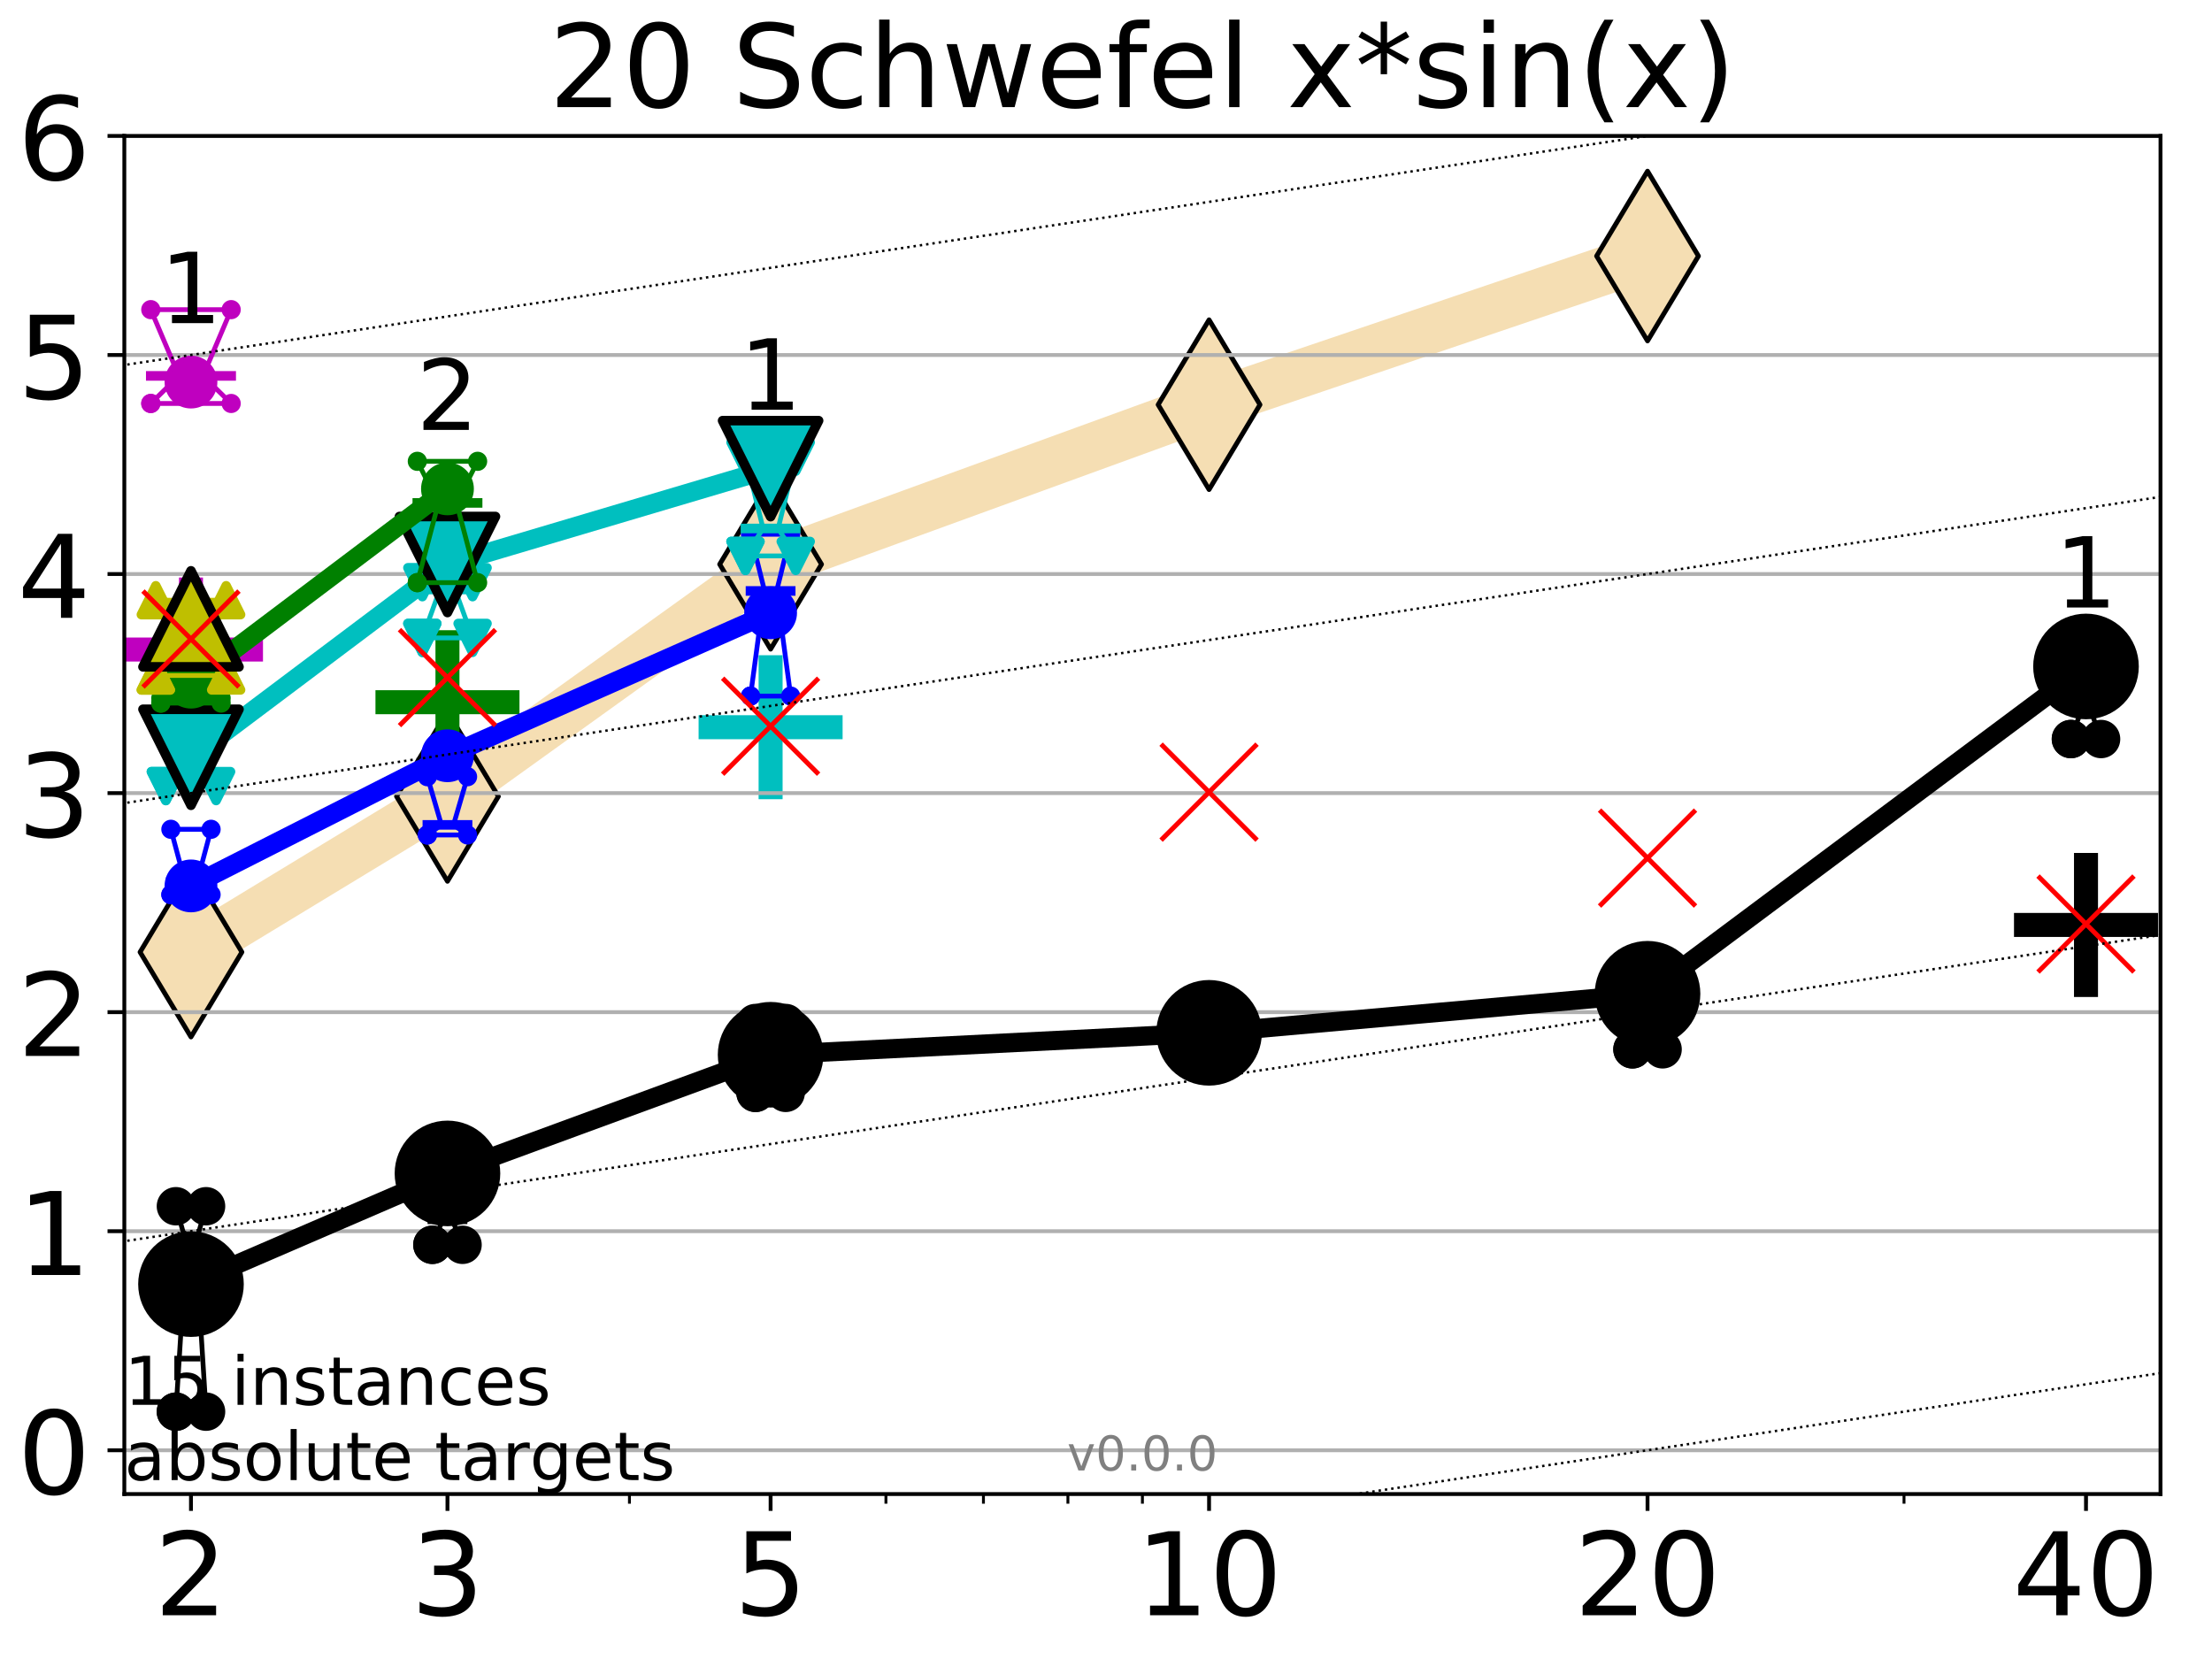 <?xml version="1.0" encoding="utf-8" standalone="no"?>
<!DOCTYPE svg PUBLIC "-//W3C//DTD SVG 1.1//EN"
  "http://www.w3.org/Graphics/SVG/1.1/DTD/svg11.dtd">
<!-- Created with matplotlib (http://matplotlib.org/) -->
<svg height="345.6pt" version="1.1" viewBox="0 0 460.8 345.6" width="460.8pt" xmlns="http://www.w3.org/2000/svg" xmlns:xlink="http://www.w3.org/1999/xlink">
 <defs>
  <style type="text/css">
*{stroke-linecap:butt;stroke-linejoin:round;}
  </style>
 </defs>
 <g id="figure_1">
  <g id="patch_1">
   <path d="M 0 345.6 
L 460.8 345.6 
L 460.8 0 
L 0 0 
z
" style="fill:#ffffff;"/>
  </g>
  <g id="axes_1">
   <g id="patch_2">
    <path d="M 25.9 311.24 
L 450.072 311.24 
L 450.072 28.32 
L 25.9 28.32 
z
" style="fill:#ffffff;"/>
   </g>
   <g id="line2d_1">
    <path clip-path="url(#p68b96a2021)" d="M 39.784 198.339 
L 93.215 165.909 
L 160.53 117.55 
L 251.87 84.305 
L 343.211 53.338 
" style="fill:none;stroke:#f5deb3;stroke-linecap:square;stroke-width:10;"/>
    <defs>
     <path d="M -0 17.678 
L 10.607 0 
L 0 -17.678 
L -10.607 -0 
z
" id="mab917ab720" style="stroke:#000000;stroke-linejoin:miter;"/>
    </defs>
    <g clip-path="url(#p68b96a2021)">
     <use style="fill:#f5deb3;stroke:#000000;stroke-linejoin:miter;" x="39.784" xlink:href="#mab917ab720" y="198.339"/>
     <use style="fill:#f5deb3;stroke:#000000;stroke-linejoin:miter;" x="93.215" xlink:href="#mab917ab720" y="165.909"/>
     <use style="fill:#f5deb3;stroke:#000000;stroke-linejoin:miter;" x="160.53" xlink:href="#mab917ab720" y="117.55"/>
     <use style="fill:#f5deb3;stroke:#000000;stroke-linejoin:miter;" x="251.87" xlink:href="#mab917ab720" y="84.305"/>
     <use style="fill:#f5deb3;stroke:#000000;stroke-linejoin:miter;" x="343.211" xlink:href="#mab917ab720" y="53.338"/>
    </g>
   </g>
   <g id="line2d_2">
    <defs>
     <path d="M -15 0 
L 15 0 
M 0 15 
L 0 -15 
" id="m418aee2f01" style="stroke:#000000;stroke-width:5;"/>
    </defs>
    <g clip-path="url(#p68b96a2021)">
     <use style="stroke:#000000;stroke-width:5;" x="434.551" xlink:href="#m418aee2f01" y="192.686"/>
    </g>
   </g>
   <g id="line2d_3">
    <defs>
     <path d="M -15 0 
L 15 0 
M 0 15 
L 0 -15 
" id="m1f772f2d58" style="stroke:#bf00bf;stroke-width:5;"/>
    </defs>
    <g clip-path="url(#p68b96a2021)">
     <use style="fill:#bf00bf;stroke:#bf00bf;stroke-width:5;" x="39.784" xlink:href="#m1f772f2d58" y="135.308"/>
    </g>
   </g>
   <g id="line2d_4">
    <defs>
     <path d="M -15 0 
L 15 0 
M 0 15 
L 0 -15 
" id="mf3dc9ae9d8" style="stroke:#008000;stroke-width:5;"/>
    </defs>
    <g clip-path="url(#p68b96a2021)">
     <use style="fill:#008000;stroke:#008000;stroke-width:5;" x="93.215" xlink:href="#mf3dc9ae9d8" y="146.281"/>
    </g>
   </g>
   <g id="line2d_5">
    <defs>
     <path d="M -15 0 
L 15 0 
M 0 15 
L 0 -15 
" id="m0d9442dead" style="stroke:#00bfbf;stroke-width:5;"/>
    </defs>
    <g clip-path="url(#p68b96a2021)">
     <use style="fill:#00bfbf;stroke:#00bfbf;stroke-width:5;" x="160.53" xlink:href="#m0d9442dead" y="151.492"/>
    </g>
   </g>
   <g id="matplotlib.axis_1">
    <g id="xtick_1">
     <g id="line2d_6">
      <defs>
       <path d="M 0 0 
L 0 3.5 
" id="m246b5eadb9" style="stroke:#000000;stroke-width:0.8;"/>
      </defs>
      <g>
       <use style="stroke:#000000;stroke-width:0.8;" x="39.784" xlink:href="#m246b5eadb9" y="311.24"/>
      </g>
     </g>
     <g id="text_1">
      <!-- 2 -->
      <defs>
       <path d="M 19.188 8.297 
L 53.609 8.297 
L 53.609 0 
L 7.328 0 
L 7.328 8.297 
Q 12.938 14.109 22.625 23.891 
Q 32.328 33.688 34.812 36.531 
Q 39.547 41.844 41.422 45.531 
Q 43.312 49.219 43.312 52.781 
Q 43.312 58.594 39.234 62.25 
Q 35.156 65.922 28.609 65.922 
Q 23.969 65.922 18.812 64.312 
Q 13.672 62.703 7.812 59.422 
L 7.812 69.391 
Q 13.766 71.781 18.938 73 
Q 24.125 74.219 28.422 74.219 
Q 39.75 74.219 46.484 68.547 
Q 53.219 62.891 53.219 53.422 
Q 53.219 48.922 51.531 44.891 
Q 49.859 40.875 45.406 35.406 
Q 44.188 33.984 37.641 27.219 
Q 31.109 20.453 19.188 8.297 
z
" id="DejaVuSans-32"/>
      </defs>
      <g transform="translate(32.149 336.476)scale(0.24 -0.24)">
       <use xlink:href="#DejaVuSans-32"/>
      </g>
     </g>
    </g>
    <g id="xtick_2">
     <g id="line2d_7">
      <g>
       <use style="stroke:#000000;stroke-width:0.8;" x="93.215" xlink:href="#m246b5eadb9" y="311.24"/>
      </g>
     </g>
     <g id="text_2">
      <!-- 3 -->
      <defs>
       <path d="M 40.578 39.312 
Q 47.656 37.797 51.625 33 
Q 55.609 28.219 55.609 21.188 
Q 55.609 10.406 48.188 4.484 
Q 40.766 -1.422 27.094 -1.422 
Q 22.516 -1.422 17.656 -0.516 
Q 12.797 0.391 7.625 2.203 
L 7.625 11.719 
Q 11.719 9.328 16.594 8.109 
Q 21.484 6.891 26.812 6.891 
Q 36.078 6.891 40.938 10.547 
Q 45.797 14.203 45.797 21.188 
Q 45.797 27.641 41.281 31.266 
Q 36.766 34.906 28.719 34.906 
L 20.219 34.906 
L 20.219 43.016 
L 29.109 43.016 
Q 36.375 43.016 40.234 45.922 
Q 44.094 48.828 44.094 54.297 
Q 44.094 59.906 40.109 62.906 
Q 36.141 65.922 28.719 65.922 
Q 24.656 65.922 20.016 65.031 
Q 15.375 64.156 9.812 62.312 
L 9.812 71.094 
Q 15.438 72.656 20.344 73.438 
Q 25.25 74.219 29.594 74.219 
Q 40.828 74.219 47.359 69.109 
Q 53.906 64.016 53.906 55.328 
Q 53.906 49.266 50.438 45.094 
Q 46.969 40.922 40.578 39.312 
z
" id="DejaVuSans-33"/>
      </defs>
      <g transform="translate(85.58 336.476)scale(0.24 -0.24)">
       <use xlink:href="#DejaVuSans-33"/>
      </g>
     </g>
    </g>
    <g id="xtick_3">
     <g id="line2d_8">
      <g>
       <use style="stroke:#000000;stroke-width:0.8;" x="160.53" xlink:href="#m246b5eadb9" y="311.24"/>
      </g>
     </g>
     <g id="text_3">
      <!-- 5 -->
      <defs>
       <path d="M 10.797 72.906 
L 49.516 72.906 
L 49.516 64.594 
L 19.828 64.594 
L 19.828 46.734 
Q 21.969 47.469 24.109 47.828 
Q 26.266 48.188 28.422 48.188 
Q 40.625 48.188 47.75 41.5 
Q 54.891 34.812 54.891 23.391 
Q 54.891 11.625 47.562 5.094 
Q 40.234 -1.422 26.906 -1.422 
Q 22.312 -1.422 17.547 -0.641 
Q 12.797 0.141 7.719 1.703 
L 7.719 11.625 
Q 12.109 9.234 16.797 8.062 
Q 21.484 6.891 26.703 6.891 
Q 35.156 6.891 40.078 11.328 
Q 45.016 15.766 45.016 23.391 
Q 45.016 31 40.078 35.438 
Q 35.156 39.891 26.703 39.891 
Q 22.75 39.891 18.812 39.016 
Q 14.891 38.141 10.797 36.281 
z
" id="DejaVuSans-35"/>
      </defs>
      <g transform="translate(152.895 336.476)scale(0.24 -0.24)">
       <use xlink:href="#DejaVuSans-35"/>
      </g>
     </g>
    </g>
    <g id="xtick_4">
     <g id="line2d_9">
      <g>
       <use style="stroke:#000000;stroke-width:0.8;" x="251.87" xlink:href="#m246b5eadb9" y="311.24"/>
      </g>
     </g>
     <g id="text_4">
      <!-- 10 -->
      <defs>
       <path d="M 12.406 8.297 
L 28.516 8.297 
L 28.516 63.922 
L 10.984 60.406 
L 10.984 69.391 
L 28.422 72.906 
L 38.281 72.906 
L 38.281 8.297 
L 54.391 8.297 
L 54.391 0 
L 12.406 0 
z
" id="DejaVuSans-31"/>
       <path d="M 31.781 66.406 
Q 24.172 66.406 20.328 58.906 
Q 16.5 51.422 16.5 36.375 
Q 16.5 21.391 20.328 13.891 
Q 24.172 6.391 31.781 6.391 
Q 39.453 6.391 43.281 13.891 
Q 47.125 21.391 47.125 36.375 
Q 47.125 51.422 43.281 58.906 
Q 39.453 66.406 31.781 66.406 
z
M 31.781 74.219 
Q 44.047 74.219 50.516 64.516 
Q 56.984 54.828 56.984 36.375 
Q 56.984 17.969 50.516 8.266 
Q 44.047 -1.422 31.781 -1.422 
Q 19.531 -1.422 13.062 8.266 
Q 6.594 17.969 6.594 36.375 
Q 6.594 54.828 13.062 64.516 
Q 19.531 74.219 31.781 74.219 
z
" id="DejaVuSans-30"/>
      </defs>
      <g transform="translate(236.6 336.476)scale(0.24 -0.24)">
       <use xlink:href="#DejaVuSans-31"/>
       <use x="63.623" xlink:href="#DejaVuSans-30"/>
      </g>
     </g>
    </g>
    <g id="xtick_5">
     <g id="line2d_10">
      <g>
       <use style="stroke:#000000;stroke-width:0.8;" x="343.211" xlink:href="#m246b5eadb9" y="311.24"/>
      </g>
     </g>
     <g id="text_5">
      <!-- 20 -->
      <g transform="translate(327.941 336.476)scale(0.24 -0.24)">
       <use xlink:href="#DejaVuSans-32"/>
       <use x="63.623" xlink:href="#DejaVuSans-30"/>
      </g>
     </g>
    </g>
    <g id="xtick_6">
     <g id="line2d_11">
      <g>
       <use style="stroke:#000000;stroke-width:0.8;" x="434.551" xlink:href="#m246b5eadb9" y="311.24"/>
      </g>
     </g>
     <g id="text_6">
      <!-- 40 -->
      <defs>
       <path d="M 37.797 64.312 
L 12.891 25.391 
L 37.797 25.391 
z
M 35.203 72.906 
L 47.609 72.906 
L 47.609 25.391 
L 58.016 25.391 
L 58.016 17.188 
L 47.609 17.188 
L 47.609 0 
L 37.797 0 
L 37.797 17.188 
L 4.891 17.188 
L 4.891 26.703 
z
" id="DejaVuSans-34"/>
      </defs>
      <g transform="translate(419.281 336.476)scale(0.24 -0.24)">
       <use xlink:href="#DejaVuSans-34"/>
       <use x="63.623" xlink:href="#DejaVuSans-30"/>
      </g>
     </g>
    </g>
    <g id="xtick_7">
     <g id="line2d_12">
      <defs>
       <path d="M 0 0 
L 0 2 
" id="mf07c0a3c3c" style="stroke:#000000;stroke-width:0.6;"/>
      </defs>
      <g>
       <use style="stroke:#000000;stroke-width:0.6;" x="39.784" xlink:href="#mf07c0a3c3c" y="311.24"/>
      </g>
     </g>
    </g>
    <g id="xtick_8">
     <g id="line2d_13">
      <g>
       <use style="stroke:#000000;stroke-width:0.6;" x="93.215" xlink:href="#mf07c0a3c3c" y="311.24"/>
      </g>
     </g>
    </g>
    <g id="xtick_9">
     <g id="line2d_14">
      <g>
       <use style="stroke:#000000;stroke-width:0.6;" x="131.125" xlink:href="#mf07c0a3c3c" y="311.24"/>
      </g>
     </g>
    </g>
    <g id="xtick_10">
     <g id="line2d_15">
      <g>
       <use style="stroke:#000000;stroke-width:0.6;" x="160.53" xlink:href="#mf07c0a3c3c" y="311.24"/>
      </g>
     </g>
    </g>
    <g id="xtick_11">
     <g id="line2d_16">
      <g>
       <use style="stroke:#000000;stroke-width:0.6;" x="184.555" xlink:href="#mf07c0a3c3c" y="311.24"/>
      </g>
     </g>
    </g>
    <g id="xtick_12">
     <g id="line2d_17">
      <g>
       <use style="stroke:#000000;stroke-width:0.6;" x="204.869" xlink:href="#mf07c0a3c3c" y="311.24"/>
      </g>
     </g>
    </g>
    <g id="xtick_13">
     <g id="line2d_18">
      <g>
       <use style="stroke:#000000;stroke-width:0.6;" x="222.465" xlink:href="#mf07c0a3c3c" y="311.24"/>
      </g>
     </g>
    </g>
    <g id="xtick_14">
     <g id="line2d_19">
      <g>
       <use style="stroke:#000000;stroke-width:0.6;" x="237.986" xlink:href="#mf07c0a3c3c" y="311.24"/>
      </g>
     </g>
    </g>
    <g id="xtick_15">
     <g id="line2d_20">
      <g>
       <use style="stroke:#000000;stroke-width:0.6;" x="343.211" xlink:href="#mf07c0a3c3c" y="311.24"/>
      </g>
     </g>
    </g>
    <g id="xtick_16">
     <g id="line2d_21">
      <g>
       <use style="stroke:#000000;stroke-width:0.6;" x="396.641" xlink:href="#mf07c0a3c3c" y="311.24"/>
      </g>
     </g>
    </g>
    <g id="xtick_17">
     <g id="line2d_22">
      <g>
       <use style="stroke:#000000;stroke-width:0.6;" x="434.551" xlink:href="#mf07c0a3c3c" y="311.24"/>
      </g>
     </g>
    </g>
   </g>
   <g id="matplotlib.axis_2">
    <g id="ytick_1">
     <g id="line2d_23">
      <path clip-path="url(#p68b96a2021)" d="M 25.9 302.114 
L 450.072 302.114 
" style="fill:none;stroke:#b0b0b0;stroke-linecap:square;stroke-width:0.8;"/>
     </g>
     <g id="line2d_24">
      <defs>
       <path d="M 0 0 
L -3.5 0 
" id="m03cf93cbcb" style="stroke:#000000;stroke-width:0.8;"/>
      </defs>
      <g>
       <use style="stroke:#000000;stroke-width:0.8;" x="25.9" xlink:href="#m03cf93cbcb" y="302.114"/>
      </g>
     </g>
     <g id="text_7">
      <!-- 0 -->
      <g transform="translate(3.63 311.232)scale(0.24 -0.24)">
       <use xlink:href="#DejaVuSans-30"/>
      </g>
     </g>
    </g>
    <g id="ytick_2">
     <g id="line2d_25">
      <path clip-path="url(#p68b96a2021)" d="M 25.9 256.481 
L 450.072 256.481 
" style="fill:none;stroke:#b0b0b0;stroke-linecap:square;stroke-width:0.8;"/>
     </g>
     <g id="line2d_26">
      <g>
       <use style="stroke:#000000;stroke-width:0.8;" x="25.9" xlink:href="#m03cf93cbcb" y="256.481"/>
      </g>
     </g>
     <g id="text_8">
      <!-- 1 -->
      <g transform="translate(3.63 265.599)scale(0.24 -0.24)">
       <use xlink:href="#DejaVuSans-31"/>
      </g>
     </g>
    </g>
    <g id="ytick_3">
     <g id="line2d_27">
      <path clip-path="url(#p68b96a2021)" d="M 25.9 210.849 
L 450.072 210.849 
" style="fill:none;stroke:#b0b0b0;stroke-linecap:square;stroke-width:0.8;"/>
     </g>
     <g id="line2d_28">
      <g>
       <use style="stroke:#000000;stroke-width:0.8;" x="25.9" xlink:href="#m03cf93cbcb" y="210.849"/>
      </g>
     </g>
     <g id="text_9">
      <!-- 2 -->
      <g transform="translate(3.63 219.967)scale(0.24 -0.24)">
       <use xlink:href="#DejaVuSans-32"/>
      </g>
     </g>
    </g>
    <g id="ytick_4">
     <g id="line2d_29">
      <path clip-path="url(#p68b96a2021)" d="M 25.9 165.217 
L 450.072 165.217 
" style="fill:none;stroke:#b0b0b0;stroke-linecap:square;stroke-width:0.8;"/>
     </g>
     <g id="line2d_30">
      <g>
       <use style="stroke:#000000;stroke-width:0.8;" x="25.9" xlink:href="#m03cf93cbcb" y="165.217"/>
      </g>
     </g>
     <g id="text_10">
      <!-- 3 -->
      <g transform="translate(3.63 174.335)scale(0.24 -0.24)">
       <use xlink:href="#DejaVuSans-33"/>
      </g>
     </g>
    </g>
    <g id="ytick_5">
     <g id="line2d_31">
      <path clip-path="url(#p68b96a2021)" d="M 25.9 119.585 
L 450.072 119.585 
" style="fill:none;stroke:#b0b0b0;stroke-linecap:square;stroke-width:0.8;"/>
     </g>
     <g id="line2d_32">
      <g>
       <use style="stroke:#000000;stroke-width:0.8;" x="25.9" xlink:href="#m03cf93cbcb" y="119.585"/>
      </g>
     </g>
     <g id="text_11">
      <!-- 4 -->
      <g transform="translate(3.63 128.703)scale(0.24 -0.24)">
       <use xlink:href="#DejaVuSans-34"/>
      </g>
     </g>
    </g>
    <g id="ytick_6">
     <g id="line2d_33">
      <path clip-path="url(#p68b96a2021)" d="M 25.9 73.952 
L 450.072 73.952 
" style="fill:none;stroke:#b0b0b0;stroke-linecap:square;stroke-width:0.8;"/>
     </g>
     <g id="line2d_34">
      <g>
       <use style="stroke:#000000;stroke-width:0.8;" x="25.9" xlink:href="#m03cf93cbcb" y="73.952"/>
      </g>
     </g>
     <g id="text_12">
      <!-- 5 -->
      <g transform="translate(3.63 83.07)scale(0.24 -0.24)">
       <use xlink:href="#DejaVuSans-35"/>
      </g>
     </g>
    </g>
    <g id="ytick_7">
     <g id="line2d_35">
      <path clip-path="url(#p68b96a2021)" d="M 25.9 28.32 
L 450.072 28.32 
" style="fill:none;stroke:#b0b0b0;stroke-linecap:square;stroke-width:0.8;"/>
     </g>
     <g id="line2d_36">
      <g>
       <use style="stroke:#000000;stroke-width:0.8;" x="25.9" xlink:href="#m03cf93cbcb" y="28.32"/>
      </g>
     </g>
     <g id="text_13">
      <!-- 6 -->
      <defs>
       <path d="M 33.016 40.375 
Q 26.375 40.375 22.484 35.828 
Q 18.609 31.297 18.609 23.391 
Q 18.609 15.531 22.484 10.953 
Q 26.375 6.391 33.016 6.391 
Q 39.656 6.391 43.531 10.953 
Q 47.406 15.531 47.406 23.391 
Q 47.406 31.297 43.531 35.828 
Q 39.656 40.375 33.016 40.375 
z
M 52.594 71.297 
L 52.594 62.312 
Q 48.875 64.062 45.094 64.984 
Q 41.312 65.922 37.594 65.922 
Q 27.828 65.922 22.672 59.328 
Q 17.531 52.734 16.797 39.406 
Q 19.672 43.656 24.016 45.922 
Q 28.375 48.188 33.594 48.188 
Q 44.578 48.188 50.953 41.516 
Q 57.328 34.859 57.328 23.391 
Q 57.328 12.156 50.688 5.359 
Q 44.047 -1.422 33.016 -1.422 
Q 20.359 -1.422 13.672 8.266 
Q 6.984 17.969 6.984 36.375 
Q 6.984 53.656 15.188 63.938 
Q 23.391 74.219 37.203 74.219 
Q 40.922 74.219 44.703 73.484 
Q 48.484 72.75 52.594 71.297 
z
" id="DejaVuSans-36"/>
      </defs>
      <g transform="translate(3.63 37.438)scale(0.24 -0.24)">
       <use xlink:href="#DejaVuSans-36"/>
      </g>
     </g>
    </g>
   </g>
   <g id="line2d_37">
    <path clip-path="url(#p68b96a2021)" d="M 36.644 294.078 
L 38.842 259.128 
L 36.644 251.282 
L 42.924 251.282 
L 40.726 259.128 
L 42.924 294.078 
L 36.644 294.078 
" style="fill:none;stroke:#000000;stroke-linecap:square;"/>
   </g>
   <g id="line2d_38">
    <path clip-path="url(#p68b96a2021)" d="M 36.644 294.078 
L 42.924 294.078 
L 42.924 251.282 
L 36.644 251.282 
L 36.644 294.078 
" style="fill:none;"/>
    <defs>
     <path d="M 0 3 
C 0.796 3 1.559 2.684 2.121 2.121 
C 2.684 1.559 3 0.796 3 0 
C 3 -0.796 2.684 -1.559 2.121 -2.121 
C 1.559 -2.684 0.796 -3 0 -3 
C -0.796 -3 -1.559 -2.684 -2.121 -2.121 
C -2.684 -1.559 -3 -0.796 -3 0 
C -3 0.796 -2.684 1.559 -2.121 2.121 
C -1.559 2.684 -0.796 3 0 3 
z
" id="m1efe13168b" style="stroke:#000000;stroke-width:2;"/>
    </defs>
    <g clip-path="url(#p68b96a2021)">
     <use style="stroke:#000000;stroke-width:2;" x="36.644" xlink:href="#m1efe13168b" y="294.078"/>
     <use style="stroke:#000000;stroke-width:2;" x="42.924" xlink:href="#m1efe13168b" y="294.078"/>
     <use style="stroke:#000000;stroke-width:2;" x="42.924" xlink:href="#m1efe13168b" y="251.282"/>
     <use style="stroke:#000000;stroke-width:2;" x="36.644" xlink:href="#m1efe13168b" y="251.282"/>
     <use style="stroke:#000000;stroke-width:2;" x="36.644" xlink:href="#m1efe13168b" y="294.078"/>
    </g>
   </g>
   <g id="line2d_39">
    <path clip-path="url(#p68b96a2021)" d="M 36.644 259.128 
L 42.924 259.128 
" style="fill:none;stroke:#000000;stroke-linecap:square;stroke-width:2;"/>
   </g>
   <g id="line2d_40">
    <path clip-path="url(#p68b96a2021)" d="M 90.075 259.317 
L 92.273 254.001 
L 90.075 244.469 
L 96.355 244.469 
L 94.157 254.001 
L 96.355 259.317 
L 90.075 259.317 
" style="fill:none;stroke:#000000;stroke-linecap:square;"/>
   </g>
   <g id="line2d_41">
    <path clip-path="url(#p68b96a2021)" d="M 90.075 259.317 
L 96.355 259.317 
L 96.355 244.469 
L 90.075 244.469 
L 90.075 259.317 
" style="fill:none;"/>
    <g clip-path="url(#p68b96a2021)">
     <use style="stroke:#000000;stroke-width:2;" x="90.075" xlink:href="#m1efe13168b" y="259.317"/>
     <use style="stroke:#000000;stroke-width:2;" x="96.355" xlink:href="#m1efe13168b" y="259.317"/>
     <use style="stroke:#000000;stroke-width:2;" x="96.355" xlink:href="#m1efe13168b" y="244.469"/>
     <use style="stroke:#000000;stroke-width:2;" x="90.075" xlink:href="#m1efe13168b" y="244.469"/>
     <use style="stroke:#000000;stroke-width:2;" x="90.075" xlink:href="#m1efe13168b" y="259.317"/>
    </g>
   </g>
   <g id="line2d_42">
    <path clip-path="url(#p68b96a2021)" d="M 90.075 254.001 
L 96.355 254.001 
" style="fill:none;stroke:#000000;stroke-linecap:square;stroke-width:2;"/>
   </g>
   <g id="line2d_43">
    <path clip-path="url(#p68b96a2021)" d="M 157.39 227.667 
L 159.588 221.508 
L 157.39 213.114 
L 163.669 213.114 
L 161.472 221.508 
L 163.669 227.667 
L 157.39 227.667 
" style="fill:none;stroke:#000000;stroke-linecap:square;"/>
   </g>
   <g id="line2d_44">
    <path clip-path="url(#p68b96a2021)" d="M 157.39 227.667 
L 163.669 227.667 
L 163.669 213.114 
L 157.39 213.114 
L 157.39 227.667 
" style="fill:none;"/>
    <g clip-path="url(#p68b96a2021)">
     <use style="stroke:#000000;stroke-width:2;" x="157.39" xlink:href="#m1efe13168b" y="227.667"/>
     <use style="stroke:#000000;stroke-width:2;" x="163.669" xlink:href="#m1efe13168b" y="227.667"/>
     <use style="stroke:#000000;stroke-width:2;" x="163.669" xlink:href="#m1efe13168b" y="213.114"/>
     <use style="stroke:#000000;stroke-width:2;" x="157.39" xlink:href="#m1efe13168b" y="213.114"/>
     <use style="stroke:#000000;stroke-width:2;" x="157.39" xlink:href="#m1efe13168b" y="227.667"/>
    </g>
   </g>
   <g id="line2d_45">
    <path clip-path="url(#p68b96a2021)" d="M 157.39 221.508 
L 163.669 221.508 
" style="fill:none;stroke:#000000;stroke-linecap:square;stroke-width:2;"/>
   </g>
   <g id="line2d_46">
    <path clip-path="url(#p68b96a2021)" d="M 248.73 216.763 
L 250.928 212.631 
L 248.73 210.515 
L 255.01 210.515 
L 252.812 212.631 
L 255.01 216.763 
L 248.73 216.763 
" style="fill:none;stroke:#000000;stroke-linecap:square;"/>
   </g>
   <g id="line2d_47">
    <path clip-path="url(#p68b96a2021)" d="M 248.73 216.763 
L 255.01 216.763 
L 255.01 210.515 
L 248.73 210.515 
L 248.73 216.763 
" style="fill:none;"/>
    <g clip-path="url(#p68b96a2021)">
     <use style="stroke:#000000;stroke-width:2;" x="248.73" xlink:href="#m1efe13168b" y="216.763"/>
     <use style="stroke:#000000;stroke-width:2;" x="255.01" xlink:href="#m1efe13168b" y="216.763"/>
     <use style="stroke:#000000;stroke-width:2;" x="255.01" xlink:href="#m1efe13168b" y="210.515"/>
     <use style="stroke:#000000;stroke-width:2;" x="248.73" xlink:href="#m1efe13168b" y="210.515"/>
     <use style="stroke:#000000;stroke-width:2;" x="248.73" xlink:href="#m1efe13168b" y="216.763"/>
    </g>
   </g>
   <g id="line2d_48">
    <path clip-path="url(#p68b96a2021)" d="M 248.73 212.631 
L 255.01 212.631 
" style="fill:none;stroke:#000000;stroke-linecap:square;stroke-width:2;"/>
   </g>
   <g id="line2d_49">
    <path clip-path="url(#p68b96a2021)" d="M 340.071 218.594 
L 342.269 215.327 
L 340.071 201.765 
L 346.35 201.765 
L 344.152 215.327 
L 346.35 218.594 
L 340.071 218.594 
" style="fill:none;stroke:#000000;stroke-linecap:square;"/>
   </g>
   <g id="line2d_50">
    <path clip-path="url(#p68b96a2021)" d="M 340.071 218.594 
L 346.35 218.594 
L 346.35 201.765 
L 340.071 201.765 
L 340.071 218.594 
" style="fill:none;"/>
    <g clip-path="url(#p68b96a2021)">
     <use style="stroke:#000000;stroke-width:2;" x="340.071" xlink:href="#m1efe13168b" y="218.594"/>
     <use style="stroke:#000000;stroke-width:2;" x="346.35" xlink:href="#m1efe13168b" y="218.594"/>
     <use style="stroke:#000000;stroke-width:2;" x="346.35" xlink:href="#m1efe13168b" y="201.765"/>
     <use style="stroke:#000000;stroke-width:2;" x="340.071" xlink:href="#m1efe13168b" y="201.765"/>
     <use style="stroke:#000000;stroke-width:2;" x="340.071" xlink:href="#m1efe13168b" y="218.594"/>
    </g>
   </g>
   <g id="line2d_51">
    <path clip-path="url(#p68b96a2021)" d="M 340.071 215.327 
L 346.35 215.327 
" style="fill:none;stroke:#000000;stroke-linecap:square;stroke-width:2;"/>
   </g>
   <g id="line2d_52">
    <path clip-path="url(#p68b96a2021)" d="M 431.411 153.955 
L 433.609 147.896 
L 431.411 136.354 
L 437.691 136.354 
L 435.493 147.896 
L 437.691 153.955 
L 431.411 153.955 
" style="fill:none;stroke:#000000;stroke-linecap:square;"/>
   </g>
   <g id="line2d_53">
    <path clip-path="url(#p68b96a2021)" d="M 431.411 153.955 
L 437.691 153.955 
L 437.691 136.354 
L 431.411 136.354 
L 431.411 153.955 
" style="fill:none;"/>
    <g clip-path="url(#p68b96a2021)">
     <use style="stroke:#000000;stroke-width:2;" x="431.411" xlink:href="#m1efe13168b" y="153.955"/>
     <use style="stroke:#000000;stroke-width:2;" x="437.691" xlink:href="#m1efe13168b" y="153.955"/>
     <use style="stroke:#000000;stroke-width:2;" x="437.691" xlink:href="#m1efe13168b" y="136.354"/>
     <use style="stroke:#000000;stroke-width:2;" x="431.411" xlink:href="#m1efe13168b" y="136.354"/>
     <use style="stroke:#000000;stroke-width:2;" x="431.411" xlink:href="#m1efe13168b" y="153.955"/>
    </g>
   </g>
   <g id="line2d_54">
    <path clip-path="url(#p68b96a2021)" d="M 431.411 147.896 
L 437.691 147.896 
" style="fill:none;stroke:#000000;stroke-linecap:square;stroke-width:2;"/>
   </g>
   <g id="line2d_55">
    <path clip-path="url(#p68b96a2021)" d="M 39.784 267.506 
L 93.215 244.445 
" style="fill:none;stroke:#000000;stroke-linecap:square;stroke-width:4;"/>
   </g>
   <g id="line2d_56">
    <path clip-path="url(#p68b96a2021)" d="M 93.215 244.445 
L 160.53 219.722 
" style="fill:none;stroke:#000000;stroke-linecap:square;stroke-width:4;"/>
   </g>
   <g id="line2d_57">
    <path clip-path="url(#p68b96a2021)" d="M 160.53 219.722 
L 251.87 215.154 
" style="fill:none;stroke:#000000;stroke-linecap:square;stroke-width:4;"/>
   </g>
   <g id="line2d_58">
    <path clip-path="url(#p68b96a2021)" d="M 251.87 215.154 
L 343.211 207.017 
" style="fill:none;stroke:#000000;stroke-linecap:square;stroke-width:4;"/>
   </g>
   <g id="line2d_59">
    <path clip-path="url(#p68b96a2021)" d="M 343.211 207.017 
L 434.551 138.836 
" style="fill:none;stroke:#000000;stroke-linecap:square;stroke-width:4;"/>
   </g>
   <g id="line2d_60">
    <path clip-path="url(#p68b96a2021)" d="M 39.784 267.506 
L 93.215 244.445 
L 160.53 219.722 
L 251.87 215.154 
L 343.211 207.017 
L 434.551 138.836 
" style="fill:none;"/>
    <defs>
     <path d="M 0 10 
C 2.652 10 5.196 8.946 7.071 7.071 
C 8.946 5.196 10 2.652 10 0 
C 10 -2.652 8.946 -5.196 7.071 -7.071 
C 5.196 -8.946 2.652 -10 0 -10 
C -2.652 -10 -5.196 -8.946 -7.071 -7.071 
C -8.946 -5.196 -10 -2.652 -10 0 
C -10 2.652 -8.946 5.196 -7.071 7.071 
C -5.196 8.946 -2.652 10 0 10 
z
" id="m5e2f37272e" style="stroke:#000000;stroke-width:2;"/>
    </defs>
    <g clip-path="url(#p68b96a2021)">
     <use style="stroke:#000000;stroke-width:2;" x="39.784" xlink:href="#m5e2f37272e" y="267.506"/>
     <use style="stroke:#000000;stroke-width:2;" x="93.215" xlink:href="#m5e2f37272e" y="244.445"/>
     <use style="stroke:#000000;stroke-width:2;" x="160.53" xlink:href="#m5e2f37272e" y="219.722"/>
     <use style="stroke:#000000;stroke-width:2;" x="251.87" xlink:href="#m5e2f37272e" y="215.154"/>
     <use style="stroke:#000000;stroke-width:2;" x="343.211" xlink:href="#m5e2f37272e" y="207.017"/>
     <use style="stroke:#000000;stroke-width:2;" x="434.551" xlink:href="#m5e2f37272e" y="138.836"/>
    </g>
   </g>
   <g id="line2d_61">
    <path clip-path="url(#p68b96a2021)" d="M 35.597 186.365 
L 38.528 183.713 
L 35.597 172.758 
L 43.971 172.758 
L 41.04 183.713 
L 43.971 186.365 
L 35.597 186.365 
" style="fill:none;stroke:#0000ff;stroke-linecap:square;"/>
   </g>
   <g id="line2d_62">
    <path clip-path="url(#p68b96a2021)" d="M 35.597 186.365 
L 43.971 186.365 
L 43.971 172.758 
L 35.597 172.758 
L 35.597 186.365 
" style="fill:none;"/>
    <defs>
     <path d="M 0 1.5 
C 0.398 1.5 0.779 1.342 1.061 1.061 
C 1.342 0.779 1.5 0.398 1.5 0 
C 1.5 -0.398 1.342 -0.779 1.061 -1.061 
C 0.779 -1.342 0.398 -1.5 0 -1.5 
C -0.398 -1.5 -0.779 -1.342 -1.061 -1.061 
C -1.342 -0.779 -1.5 -0.398 -1.5 0 
C -1.5 0.398 -1.342 0.779 -1.061 1.061 
C -0.779 1.342 -0.398 1.5 0 1.5 
z
" id="ma4ec208ea0" style="stroke:#0000ff;"/>
    </defs>
    <g clip-path="url(#p68b96a2021)">
     <use style="fill:#0000ff;stroke:#0000ff;" x="35.597" xlink:href="#ma4ec208ea0" y="186.365"/>
     <use style="fill:#0000ff;stroke:#0000ff;" x="43.971" xlink:href="#ma4ec208ea0" y="186.365"/>
     <use style="fill:#0000ff;stroke:#0000ff;" x="43.971" xlink:href="#ma4ec208ea0" y="172.758"/>
     <use style="fill:#0000ff;stroke:#0000ff;" x="35.597" xlink:href="#ma4ec208ea0" y="172.758"/>
     <use style="fill:#0000ff;stroke:#0000ff;" x="35.597" xlink:href="#ma4ec208ea0" y="186.365"/>
    </g>
   </g>
   <g id="line2d_63">
    <path clip-path="url(#p68b96a2021)" d="M 35.597 183.713 
L 43.971 183.713 
" style="fill:none;stroke:#0000ff;stroke-linecap:square;stroke-width:2;"/>
   </g>
   <g id="line2d_64">
    <path clip-path="url(#p68b96a2021)" d="M 89.028 173.938 
L 91.959 171.837 
L 89.028 161.803 
L 97.401 161.803 
L 94.471 171.837 
L 97.401 173.938 
L 89.028 173.938 
" style="fill:none;stroke:#0000ff;stroke-linecap:square;"/>
   </g>
   <g id="line2d_65">
    <path clip-path="url(#p68b96a2021)" d="M 89.028 173.938 
L 97.401 173.938 
L 97.401 161.803 
L 89.028 161.803 
L 89.028 173.938 
" style="fill:none;"/>
    <g clip-path="url(#p68b96a2021)">
     <use style="fill:#0000ff;stroke:#0000ff;" x="89.028" xlink:href="#ma4ec208ea0" y="173.938"/>
     <use style="fill:#0000ff;stroke:#0000ff;" x="97.401" xlink:href="#ma4ec208ea0" y="173.938"/>
     <use style="fill:#0000ff;stroke:#0000ff;" x="97.401" xlink:href="#ma4ec208ea0" y="161.803"/>
     <use style="fill:#0000ff;stroke:#0000ff;" x="89.028" xlink:href="#ma4ec208ea0" y="161.803"/>
     <use style="fill:#0000ff;stroke:#0000ff;" x="89.028" xlink:href="#ma4ec208ea0" y="173.938"/>
    </g>
   </g>
   <g id="line2d_66">
    <path clip-path="url(#p68b96a2021)" d="M 89.028 171.837 
L 97.401 171.837 
" style="fill:none;stroke:#0000ff;stroke-linecap:square;stroke-width:2;"/>
   </g>
   <g id="line2d_67">
    <path clip-path="url(#p68b96a2021)" d="M 156.343 145.003 
L 159.274 123.111 
L 156.343 111.299 
L 164.716 111.299 
L 161.786 123.111 
L 164.716 145.003 
L 156.343 145.003 
" style="fill:none;stroke:#0000ff;stroke-linecap:square;"/>
   </g>
   <g id="line2d_68">
    <path clip-path="url(#p68b96a2021)" d="M 156.343 145.003 
L 164.716 145.003 
L 164.716 111.299 
L 156.343 111.299 
L 156.343 145.003 
" style="fill:none;"/>
    <g clip-path="url(#p68b96a2021)">
     <use style="fill:#0000ff;stroke:#0000ff;" x="156.343" xlink:href="#ma4ec208ea0" y="145.003"/>
     <use style="fill:#0000ff;stroke:#0000ff;" x="164.716" xlink:href="#ma4ec208ea0" y="145.003"/>
     <use style="fill:#0000ff;stroke:#0000ff;" x="164.716" xlink:href="#ma4ec208ea0" y="111.299"/>
     <use style="fill:#0000ff;stroke:#0000ff;" x="156.343" xlink:href="#ma4ec208ea0" y="111.299"/>
     <use style="fill:#0000ff;stroke:#0000ff;" x="156.343" xlink:href="#ma4ec208ea0" y="145.003"/>
    </g>
   </g>
   <g id="line2d_69">
    <path clip-path="url(#p68b96a2021)" d="M 156.343 123.111 
L 164.716 123.111 
" style="fill:none;stroke:#0000ff;stroke-linecap:square;stroke-width:2;"/>
   </g>
   <g id="line2d_70">
    <path clip-path="url(#p68b96a2021)" d="M 39.784 184.553 
L 93.215 157.437 
" style="fill:none;stroke:#0000ff;stroke-linecap:square;stroke-width:4;"/>
   </g>
   <g id="line2d_71">
    <path clip-path="url(#p68b96a2021)" d="M 93.215 157.437 
L 160.53 127.652 
" style="fill:none;stroke:#0000ff;stroke-linecap:square;stroke-width:4;"/>
   </g>
   <g id="line2d_72">
    <path clip-path="url(#p68b96a2021)" d="M 39.784 184.553 
L 93.215 157.437 
L 160.53 127.652 
" style="fill:none;"/>
    <defs>
     <path d="M 0 5 
C 1.326 5 2.598 4.473 3.536 3.536 
C 4.473 2.598 5 1.326 5 0 
C 5 -1.326 4.473 -2.598 3.536 -3.536 
C 2.598 -4.473 1.326 -5 0 -5 
C -1.326 -5 -2.598 -4.473 -3.536 -3.536 
C -4.473 -2.598 -5 -1.326 -5 0 
C -5 1.326 -4.473 2.598 -3.536 3.536 
C -2.598 4.473 -1.326 5 0 5 
z
" id="ma3588390b8" style="stroke:#0000ff;"/>
    </defs>
    <g clip-path="url(#p68b96a2021)">
     <use style="fill:#0000ff;stroke:#0000ff;" x="39.784" xlink:href="#ma3588390b8" y="184.553"/>
     <use style="fill:#0000ff;stroke:#0000ff;" x="93.215" xlink:href="#ma3588390b8" y="157.437"/>
     <use style="fill:#0000ff;stroke:#0000ff;" x="160.53" xlink:href="#ma3588390b8" y="127.652"/>
    </g>
   </g>
   <g id="line2d_73">
    <path clip-path="url(#p68b96a2021)" d="M 34.551 163.756 
L 38.214 155.776 
L 34.551 144.34 
L 45.017 144.34 
L 41.354 155.776 
L 45.017 163.756 
L 34.551 163.756 
" style="fill:none;stroke:#00bfbf;stroke-linecap:square;"/>
   </g>
   <g id="line2d_74">
    <path clip-path="url(#p68b96a2021)" d="M 34.551 163.756 
L 45.017 163.756 
L 45.017 144.34 
L 34.551 144.34 
L 34.551 163.756 
" style="fill:none;"/>
    <defs>
     <path d="M -0 3 
L 3 -3 
L -3 -3 
z
" id="ma1facd7e8d" style="stroke:#00bfbf;stroke-linejoin:miter;stroke-width:2;"/>
    </defs>
    <g clip-path="url(#p68b96a2021)">
     <use style="fill:#00bfbf;stroke:#00bfbf;stroke-linejoin:miter;stroke-width:2;" x="34.551" xlink:href="#ma1facd7e8d" y="163.756"/>
     <use style="fill:#00bfbf;stroke:#00bfbf;stroke-linejoin:miter;stroke-width:2;" x="45.017" xlink:href="#ma1facd7e8d" y="163.756"/>
     <use style="fill:#00bfbf;stroke:#00bfbf;stroke-linejoin:miter;stroke-width:2;" x="45.017" xlink:href="#ma1facd7e8d" y="144.34"/>
     <use style="fill:#00bfbf;stroke:#00bfbf;stroke-linejoin:miter;stroke-width:2;" x="34.551" xlink:href="#ma1facd7e8d" y="144.34"/>
     <use style="fill:#00bfbf;stroke:#00bfbf;stroke-linejoin:miter;stroke-width:2;" x="34.551" xlink:href="#ma1facd7e8d" y="163.756"/>
    </g>
   </g>
   <g id="line2d_75">
    <path clip-path="url(#p68b96a2021)" d="M 34.551 155.776 
L 45.017 155.776 
" style="fill:none;stroke:#00bfbf;stroke-linecap:square;stroke-width:2;"/>
   </g>
   <g id="line2d_76">
    <path clip-path="url(#p68b96a2021)" d="M 87.982 132.89 
L 91.645 122.797 
L 87.982 121.281 
L 98.448 121.281 
L 94.785 122.797 
L 98.448 132.89 
L 87.982 132.89 
" style="fill:none;stroke:#00bfbf;stroke-linecap:square;"/>
   </g>
   <g id="line2d_77">
    <path clip-path="url(#p68b96a2021)" d="M 87.982 132.89 
L 98.448 132.89 
L 98.448 121.281 
L 87.982 121.281 
L 87.982 132.89 
" style="fill:none;"/>
    <g clip-path="url(#p68b96a2021)">
     <use style="fill:#00bfbf;stroke:#00bfbf;stroke-linejoin:miter;stroke-width:2;" x="87.982" xlink:href="#ma1facd7e8d" y="132.89"/>
     <use style="fill:#00bfbf;stroke:#00bfbf;stroke-linejoin:miter;stroke-width:2;" x="98.448" xlink:href="#ma1facd7e8d" y="132.89"/>
     <use style="fill:#00bfbf;stroke:#00bfbf;stroke-linejoin:miter;stroke-width:2;" x="98.448" xlink:href="#ma1facd7e8d" y="121.281"/>
     <use style="fill:#00bfbf;stroke:#00bfbf;stroke-linejoin:miter;stroke-width:2;" x="87.982" xlink:href="#ma1facd7e8d" y="121.281"/>
     <use style="fill:#00bfbf;stroke:#00bfbf;stroke-linejoin:miter;stroke-width:2;" x="87.982" xlink:href="#ma1facd7e8d" y="132.89"/>
    </g>
   </g>
   <g id="line2d_78">
    <path clip-path="url(#p68b96a2021)" d="M 87.982 122.797 
L 98.448 122.797 
" style="fill:none;stroke:#00bfbf;stroke-linecap:square;stroke-width:2;"/>
   </g>
   <g id="line2d_79">
    <path clip-path="url(#p68b96a2021)" d="M 155.296 115.807 
L 158.96 110.097 
L 155.296 95.145 
L 165.763 95.145 
L 162.1 110.097 
L 165.763 115.807 
L 155.296 115.807 
" style="fill:none;stroke:#00bfbf;stroke-linecap:square;"/>
   </g>
   <g id="line2d_80">
    <path clip-path="url(#p68b96a2021)" d="M 155.296 115.807 
L 165.763 115.807 
L 165.763 95.145 
L 155.296 95.145 
L 155.296 115.807 
" style="fill:none;"/>
    <g clip-path="url(#p68b96a2021)">
     <use style="fill:#00bfbf;stroke:#00bfbf;stroke-linejoin:miter;stroke-width:2;" x="155.296" xlink:href="#ma1facd7e8d" y="115.807"/>
     <use style="fill:#00bfbf;stroke:#00bfbf;stroke-linejoin:miter;stroke-width:2;" x="165.763" xlink:href="#ma1facd7e8d" y="115.807"/>
     <use style="fill:#00bfbf;stroke:#00bfbf;stroke-linejoin:miter;stroke-width:2;" x="165.763" xlink:href="#ma1facd7e8d" y="95.145"/>
     <use style="fill:#00bfbf;stroke:#00bfbf;stroke-linejoin:miter;stroke-width:2;" x="155.296" xlink:href="#ma1facd7e8d" y="95.145"/>
     <use style="fill:#00bfbf;stroke:#00bfbf;stroke-linejoin:miter;stroke-width:2;" x="155.296" xlink:href="#ma1facd7e8d" y="115.807"/>
    </g>
   </g>
   <g id="line2d_81">
    <path clip-path="url(#p68b96a2021)" d="M 155.296 110.097 
L 165.763 110.097 
" style="fill:none;stroke:#00bfbf;stroke-linecap:square;stroke-width:2;"/>
   </g>
   <g id="line2d_82">
    <path clip-path="url(#p68b96a2021)" d="M 39.784 157.756 
L 93.215 117.599 
" style="fill:none;stroke:#00bfbf;stroke-linecap:square;stroke-width:4;"/>
   </g>
   <g id="line2d_83">
    <path clip-path="url(#p68b96a2021)" d="M 93.215 117.599 
L 160.53 97.627 
" style="fill:none;stroke:#00bfbf;stroke-linecap:square;stroke-width:4;"/>
   </g>
   <g id="line2d_84">
    <path clip-path="url(#p68b96a2021)" d="M 39.784 157.756 
L 93.215 117.599 
L 160.53 97.627 
" style="fill:none;"/>
    <defs>
     <path d="M -0 10 
L 10 -10 
L -10 -10 
z
" id="m0379806dd1" style="stroke:#000000;stroke-linejoin:miter;stroke-width:2;"/>
    </defs>
    <g clip-path="url(#p68b96a2021)">
     <use style="fill:#00bfbf;stroke:#000000;stroke-linejoin:miter;stroke-width:2;" x="39.784" xlink:href="#m0379806dd1" y="157.756"/>
     <use style="fill:#00bfbf;stroke:#000000;stroke-linejoin:miter;stroke-width:2;" x="93.215" xlink:href="#m0379806dd1" y="117.599"/>
     <use style="fill:#00bfbf;stroke:#000000;stroke-linejoin:miter;stroke-width:2;" x="160.53" xlink:href="#m0379806dd1" y="97.627"/>
    </g>
   </g>
   <g id="line2d_85">
    <path clip-path="url(#p68b96a2021)" d="M 33.504 146.468 
L 37.9 145.747 
L 33.504 145.434 
L 46.064 145.434 
L 41.668 145.747 
L 46.064 146.468 
L 33.504 146.468 
" style="fill:none;stroke:#008000;stroke-linecap:square;"/>
   </g>
   <g id="line2d_86">
    <path clip-path="url(#p68b96a2021)" d="M 33.504 146.468 
L 46.064 146.468 
L 46.064 145.434 
L 33.504 145.434 
L 33.504 146.468 
" style="fill:none;"/>
    <defs>
     <path d="M 0 1.5 
C 0.398 1.5 0.779 1.342 1.061 1.061 
C 1.342 0.779 1.5 0.398 1.5 0 
C 1.5 -0.398 1.342 -0.779 1.061 -1.061 
C 0.779 -1.342 0.398 -1.5 0 -1.5 
C -0.398 -1.5 -0.779 -1.342 -1.061 -1.061 
C -1.342 -0.779 -1.5 -0.398 -1.5 0 
C -1.5 0.398 -1.342 0.779 -1.061 1.061 
C -0.779 1.342 -0.398 1.5 0 1.5 
z
" id="me1878e8538" style="stroke:#008000;"/>
    </defs>
    <g clip-path="url(#p68b96a2021)">
     <use style="fill:#008000;stroke:#008000;" x="33.504" xlink:href="#me1878e8538" y="146.468"/>
     <use style="fill:#008000;stroke:#008000;" x="46.064" xlink:href="#me1878e8538" y="146.468"/>
     <use style="fill:#008000;stroke:#008000;" x="46.064" xlink:href="#me1878e8538" y="145.434"/>
     <use style="fill:#008000;stroke:#008000;" x="33.504" xlink:href="#me1878e8538" y="145.434"/>
     <use style="fill:#008000;stroke:#008000;" x="33.504" xlink:href="#me1878e8538" y="146.468"/>
    </g>
   </g>
   <g id="line2d_87">
    <path clip-path="url(#p68b96a2021)" d="M 33.504 145.747 
L 46.064 145.747 
" style="fill:none;stroke:#008000;stroke-linecap:square;stroke-width:2;"/>
   </g>
   <g id="line2d_88">
    <path clip-path="url(#p68b96a2021)" d="M 86.935 121.371 
L 91.331 104.769 
L 86.935 96.1 
L 99.495 96.1 
L 95.099 104.769 
L 99.495 121.371 
L 86.935 121.371 
" style="fill:none;stroke:#008000;stroke-linecap:square;"/>
   </g>
   <g id="line2d_89">
    <path clip-path="url(#p68b96a2021)" d="M 86.935 121.371 
L 99.495 121.371 
L 99.495 96.1 
L 86.935 96.1 
L 86.935 121.371 
" style="fill:none;"/>
    <g clip-path="url(#p68b96a2021)">
     <use style="fill:#008000;stroke:#008000;" x="86.935" xlink:href="#me1878e8538" y="121.371"/>
     <use style="fill:#008000;stroke:#008000;" x="99.495" xlink:href="#me1878e8538" y="121.371"/>
     <use style="fill:#008000;stroke:#008000;" x="99.495" xlink:href="#me1878e8538" y="96.1"/>
     <use style="fill:#008000;stroke:#008000;" x="86.935" xlink:href="#me1878e8538" y="96.1"/>
     <use style="fill:#008000;stroke:#008000;" x="86.935" xlink:href="#me1878e8538" y="121.371"/>
    </g>
   </g>
   <g id="line2d_90">
    <path clip-path="url(#p68b96a2021)" d="M 86.935 104.769 
L 99.495 104.769 
" style="fill:none;stroke:#008000;stroke-linecap:square;stroke-width:2;"/>
   </g>
   <g id="line2d_91">
    <path clip-path="url(#p68b96a2021)" d="M 39.784 142.106 
L 93.215 101.838 
" style="fill:none;stroke:#008000;stroke-linecap:square;stroke-width:4;"/>
   </g>
   <g id="line2d_92">
    <path clip-path="url(#p68b96a2021)" d="M 39.784 142.106 
L 93.215 101.838 
" style="fill:none;"/>
    <defs>
     <path d="M 0 5 
C 1.326 5 2.598 4.473 3.536 3.536 
C 4.473 2.598 5 1.326 5 0 
C 5 -1.326 4.473 -2.598 3.536 -3.536 
C 2.598 -4.473 1.326 -5 0 -5 
C -1.326 -5 -2.598 -4.473 -3.536 -3.536 
C -4.473 -2.598 -5 -1.326 -5 0 
C -5 1.326 -4.473 2.598 -3.536 3.536 
C -2.598 4.473 -1.326 5 0 5 
z
" id="md54ca8485c" style="stroke:#008000;"/>
    </defs>
    <g clip-path="url(#p68b96a2021)">
     <use style="fill:#008000;stroke:#008000;" x="39.784" xlink:href="#md54ca8485c" y="142.106"/>
     <use style="fill:#008000;stroke:#008000;" x="93.215" xlink:href="#md54ca8485c" y="101.838"/>
    </g>
   </g>
   <g id="line2d_93">
    <path clip-path="url(#p68b96a2021)" d="M 32.458 140.718 
L 37.586 137.63 
L 32.458 125.034 
L 47.11 125.034 
L 41.982 137.63 
L 47.11 140.718 
L 32.458 140.718 
" style="fill:none;stroke:#bfbf00;stroke-linecap:square;"/>
   </g>
   <g id="line2d_94">
    <path clip-path="url(#p68b96a2021)" d="M 32.458 140.718 
L 47.11 140.718 
L 47.11 125.034 
L 32.458 125.034 
L 32.458 140.718 
" style="fill:none;"/>
    <defs>
     <path d="M 0 -3 
L -3 3 
L 3 3 
z
" id="mb13447e612" style="stroke:#bfbf00;stroke-linejoin:miter;stroke-width:2;"/>
    </defs>
    <g clip-path="url(#p68b96a2021)">
     <use style="fill:#bfbf00;stroke:#bfbf00;stroke-linejoin:miter;stroke-width:2;" x="32.458" xlink:href="#mb13447e612" y="140.718"/>
     <use style="fill:#bfbf00;stroke:#bfbf00;stroke-linejoin:miter;stroke-width:2;" x="47.11" xlink:href="#mb13447e612" y="140.718"/>
     <use style="fill:#bfbf00;stroke:#bfbf00;stroke-linejoin:miter;stroke-width:2;" x="47.11" xlink:href="#mb13447e612" y="125.034"/>
     <use style="fill:#bfbf00;stroke:#bfbf00;stroke-linejoin:miter;stroke-width:2;" x="32.458" xlink:href="#mb13447e612" y="125.034"/>
     <use style="fill:#bfbf00;stroke:#bfbf00;stroke-linejoin:miter;stroke-width:2;" x="32.458" xlink:href="#mb13447e612" y="140.718"/>
    </g>
   </g>
   <g id="line2d_95">
    <path clip-path="url(#p68b96a2021)" d="M 32.458 137.63 
L 47.11 137.63 
" style="fill:none;stroke:#bfbf00;stroke-linecap:square;stroke-width:2;"/>
   </g>
   <g id="line2d_96">
    <path clip-path="url(#p68b96a2021)" d="M 39.784 128.917 
" style="fill:none;"/>
    <defs>
     <path d="M 0 -10 
L -10 10 
L 10 10 
z
" id="m724e24cdd2" style="stroke:#000000;stroke-linejoin:miter;stroke-width:2;"/>
    </defs>
    <g clip-path="url(#p68b96a2021)">
     <use style="fill:#bfbf00;stroke:#000000;stroke-linejoin:miter;stroke-width:2;" x="39.784" xlink:href="#m724e24cdd2" y="128.917"/>
    </g>
   </g>
   <g id="line2d_97">
    <path clip-path="url(#p68b96a2021)" d="M 31.411 84.05 
L 37.272 78.305 
L 31.411 64.503 
L 48.157 64.503 
L 42.296 78.305 
L 48.157 84.05 
L 31.411 84.05 
" style="fill:none;stroke:#bf00bf;stroke-linecap:square;"/>
   </g>
   <g id="line2d_98">
    <path clip-path="url(#p68b96a2021)" d="M 31.411 84.05 
L 48.157 84.05 
L 48.157 64.503 
L 31.411 64.503 
L 31.411 84.05 
" style="fill:none;"/>
    <defs>
     <path d="M 0 1.5 
C 0.398 1.5 0.779 1.342 1.061 1.061 
C 1.342 0.779 1.5 0.398 1.5 0 
C 1.5 -0.398 1.342 -0.779 1.061 -1.061 
C 0.779 -1.342 0.398 -1.5 0 -1.5 
C -0.398 -1.5 -0.779 -1.342 -1.061 -1.061 
C -1.342 -0.779 -1.5 -0.398 -1.5 0 
C -1.5 0.398 -1.342 0.779 -1.061 1.061 
C -0.779 1.342 -0.398 1.5 0 1.5 
z
" id="m49a24f9a73" style="stroke:#bf00bf;"/>
    </defs>
    <g clip-path="url(#p68b96a2021)">
     <use style="fill:#bf00bf;stroke:#bf00bf;" x="31.411" xlink:href="#m49a24f9a73" y="84.05"/>
     <use style="fill:#bf00bf;stroke:#bf00bf;" x="48.157" xlink:href="#m49a24f9a73" y="84.05"/>
     <use style="fill:#bf00bf;stroke:#bf00bf;" x="48.157" xlink:href="#m49a24f9a73" y="64.503"/>
     <use style="fill:#bf00bf;stroke:#bf00bf;" x="31.411" xlink:href="#m49a24f9a73" y="64.503"/>
     <use style="fill:#bf00bf;stroke:#bf00bf;" x="31.411" xlink:href="#m49a24f9a73" y="84.05"/>
    </g>
   </g>
   <g id="line2d_99">
    <path clip-path="url(#p68b96a2021)" d="M 31.411 78.305 
L 48.157 78.305 
" style="fill:none;stroke:#bf00bf;stroke-linecap:square;stroke-width:2;"/>
   </g>
   <g id="line2d_100">
    <path clip-path="url(#p68b96a2021)" d="M 39.784 79.593 
" style="fill:none;"/>
    <defs>
     <path d="M 0 5 
C 1.326 5 2.598 4.473 3.536 3.536 
C 4.473 2.598 5 1.326 5 0 
C 5 -1.326 4.473 -2.598 3.536 -3.536 
C 2.598 -4.473 1.326 -5 0 -5 
C -1.326 -5 -2.598 -4.473 -3.536 -3.536 
C -4.473 -2.598 -5 -1.326 -5 0 
C -5 1.326 -4.473 2.598 -3.536 3.536 
C -2.598 4.473 -1.326 5 0 5 
z
" id="m96a159cb84" style="stroke:#bf00bf;"/>
    </defs>
    <g clip-path="url(#p68b96a2021)">
     <use style="fill:#bf00bf;stroke:#bf00bf;" x="39.784" xlink:href="#m96a159cb84" y="79.593"/>
    </g>
   </g>
   <g id="line2d_101"/>
   <g id="line2d_102"/>
   <g id="line2d_103"/>
   <g id="line2d_104"/>
   <g id="line2d_105"/>
   <g id="line2d_106"/>
   <g id="line2d_107"/>
   <g id="line2d_108">
    <defs>
     <path d="M -10 10 
L 10 -10 
M -10 -10 
L 10 10 
" id="mde7ba8c9a1" style="stroke:#ff0000;"/>
    </defs>
    <g clip-path="url(#p68b96a2021)">
     <use style="fill:#ff0000;stroke:#ff0000;" x="39.784" xlink:href="#mde7ba8c9a1" y="133.122"/>
     <use style="fill:#ff0000;stroke:#ff0000;" x="93.215" xlink:href="#mde7ba8c9a1" y="141.157"/>
     <use style="fill:#ff0000;stroke:#ff0000;" x="160.53" xlink:href="#mde7ba8c9a1" y="151.281"/>
     <use style="fill:#ff0000;stroke:#ff0000;" x="251.87" xlink:href="#mde7ba8c9a1" y="165.018"/>
     <use style="fill:#ff0000;stroke:#ff0000;" x="343.211" xlink:href="#mde7ba8c9a1" y="178.754"/>
     <use style="fill:#ff0000;stroke:#ff0000;" x="434.551" xlink:href="#mde7ba8c9a1" y="192.491"/>
    </g>
   </g>
   <g id="line2d_109">
    <path clip-path="url(#p68b96a2021)" d="M 47.403 346.6 
L 461.8 284.279 
" style="fill:none;stroke:#000000;stroke-dasharray:0.5,0.825;stroke-dashoffset:0;stroke-width:0.5;"/>
   </g>
   <g id="line2d_110">
    <path clip-path="url(#p68b96a2021)" d="M -1 262.615 
L 461.8 193.014 
" style="fill:none;stroke:#000000;stroke-dasharray:0.5,0.825;stroke-dashoffset:0;stroke-width:0.5;"/>
   </g>
   <g id="line2d_111">
    <path clip-path="url(#p68b96a2021)" d="M -1 171.35 
L 461.8 101.75 
" style="fill:none;stroke:#000000;stroke-dasharray:0.5,0.825;stroke-dashoffset:0;stroke-width:0.5;"/>
   </g>
   <g id="line2d_112">
    <path clip-path="url(#p68b96a2021)" d="M -1 80.086 
L 461.8 10.485 
" style="fill:none;stroke:#000000;stroke-dasharray:0.5,0.825;stroke-dashoffset:0;stroke-width:0.5;"/>
   </g>
   <g id="line2d_113">
    <path clip-path="url(#p68b96a2021)" style="fill:none;stroke:#000000;stroke-dasharray:0.5,0.825;stroke-dashoffset:0;stroke-width:0.5;"/>
   </g>
   <g id="patch_3">
    <path d="M 25.9 311.24 
L 25.9 28.32 
" style="fill:none;stroke:#000000;stroke-linecap:square;stroke-linejoin:miter;stroke-width:0.8;"/>
   </g>
   <g id="patch_4">
    <path d="M 450.072 311.24 
L 450.072 28.32 
" style="fill:none;stroke:#000000;stroke-linecap:square;stroke-linejoin:miter;stroke-width:0.8;"/>
   </g>
   <g id="patch_5">
    <path d="M 25.9 311.24 
L 450.072 311.24 
" style="fill:none;stroke:#000000;stroke-linecap:square;stroke-linejoin:miter;stroke-width:0.8;"/>
   </g>
   <g id="patch_6">
    <path d="M 25.9 28.32 
L 450.072 28.32 
" style="fill:none;stroke:#000000;stroke-linecap:square;stroke-linejoin:miter;stroke-width:0.8;"/>
   </g>
   <g id="text_14">
    <!-- 1 -->
    <g transform="translate(428.061 126.558)scale(0.204 -0.204)">
     <use xlink:href="#DejaVuSans-31"/>
    </g>
   </g>
   <g id="text_15">
    <!-- 1 -->
    <g transform="translate(33.294 67.315)scale(0.204 -0.204)">
     <use xlink:href="#DejaVuSans-31"/>
    </g>
   </g>
   <g id="text_16">
    <!-- 2 -->
    <g transform="translate(86.725 89.56)scale(0.204 -0.204)">
     <use xlink:href="#DejaVuSans-32"/>
    </g>
   </g>
   <g id="text_17">
    <!-- 1 -->
    <g transform="translate(154.04 85.349)scale(0.204 -0.204)">
     <use xlink:href="#DejaVuSans-31"/>
    </g>
   </g>
   <g id="text_18">
    <!-- 15 instances -->
    <defs>
     <path id="DejaVuSans-20"/>
     <path d="M 9.422 54.688 
L 18.406 54.688 
L 18.406 0 
L 9.422 0 
z
M 9.422 75.984 
L 18.406 75.984 
L 18.406 64.594 
L 9.422 64.594 
z
" id="DejaVuSans-69"/>
     <path d="M 54.891 33.016 
L 54.891 0 
L 45.906 0 
L 45.906 32.719 
Q 45.906 40.484 42.875 44.328 
Q 39.844 48.188 33.797 48.188 
Q 26.516 48.188 22.312 43.547 
Q 18.109 38.922 18.109 30.906 
L 18.109 0 
L 9.078 0 
L 9.078 54.688 
L 18.109 54.688 
L 18.109 46.188 
Q 21.344 51.125 25.703 53.562 
Q 30.078 56 35.797 56 
Q 45.219 56 50.047 50.172 
Q 54.891 44.344 54.891 33.016 
z
" id="DejaVuSans-6e"/>
     <path d="M 44.281 53.078 
L 44.281 44.578 
Q 40.484 46.531 36.375 47.5 
Q 32.281 48.484 27.875 48.484 
Q 21.188 48.484 17.844 46.438 
Q 14.5 44.391 14.5 40.281 
Q 14.5 37.156 16.891 35.375 
Q 19.281 33.594 26.516 31.984 
L 29.594 31.297 
Q 39.156 29.25 43.188 25.516 
Q 47.219 21.781 47.219 15.094 
Q 47.219 7.469 41.188 3.016 
Q 35.156 -1.422 24.609 -1.422 
Q 20.219 -1.422 15.453 -0.562 
Q 10.688 0.297 5.422 2 
L 5.422 11.281 
Q 10.406 8.688 15.234 7.391 
Q 20.062 6.109 24.812 6.109 
Q 31.156 6.109 34.562 8.281 
Q 37.984 10.453 37.984 14.406 
Q 37.984 18.062 35.516 20.016 
Q 33.062 21.969 24.703 23.781 
L 21.578 24.516 
Q 13.234 26.266 9.516 29.906 
Q 5.812 33.547 5.812 39.891 
Q 5.812 47.609 11.281 51.797 
Q 16.75 56 26.812 56 
Q 31.781 56 36.172 55.266 
Q 40.578 54.547 44.281 53.078 
z
" id="DejaVuSans-73"/>
     <path d="M 18.312 70.219 
L 18.312 54.688 
L 36.812 54.688 
L 36.812 47.703 
L 18.312 47.703 
L 18.312 18.016 
Q 18.312 11.328 20.141 9.422 
Q 21.969 7.516 27.594 7.516 
L 36.812 7.516 
L 36.812 0 
L 27.594 0 
Q 17.188 0 13.234 3.875 
Q 9.281 7.766 9.281 18.016 
L 9.281 47.703 
L 2.688 47.703 
L 2.688 54.688 
L 9.281 54.688 
L 9.281 70.219 
z
" id="DejaVuSans-74"/>
     <path d="M 34.281 27.484 
Q 23.391 27.484 19.188 25 
Q 14.984 22.516 14.984 16.5 
Q 14.984 11.719 18.141 8.906 
Q 21.297 6.109 26.703 6.109 
Q 34.188 6.109 38.703 11.406 
Q 43.219 16.703 43.219 25.484 
L 43.219 27.484 
z
M 52.203 31.203 
L 52.203 0 
L 43.219 0 
L 43.219 8.297 
Q 40.141 3.328 35.547 0.953 
Q 30.953 -1.422 24.312 -1.422 
Q 15.922 -1.422 10.953 3.297 
Q 6 8.016 6 15.922 
Q 6 25.141 12.172 29.828 
Q 18.359 34.516 30.609 34.516 
L 43.219 34.516 
L 43.219 35.406 
Q 43.219 41.609 39.141 45 
Q 35.062 48.391 27.688 48.391 
Q 23 48.391 18.547 47.266 
Q 14.109 46.141 10.016 43.891 
L 10.016 52.203 
Q 14.938 54.109 19.578 55.047 
Q 24.219 56 28.609 56 
Q 40.484 56 46.344 49.844 
Q 52.203 43.703 52.203 31.203 
z
" id="DejaVuSans-61"/>
     <path d="M 48.781 52.594 
L 48.781 44.188 
Q 44.969 46.297 41.141 47.344 
Q 37.312 48.391 33.406 48.391 
Q 24.656 48.391 19.812 42.844 
Q 14.984 37.312 14.984 27.297 
Q 14.984 17.281 19.812 11.734 
Q 24.656 6.203 33.406 6.203 
Q 37.312 6.203 41.141 7.25 
Q 44.969 8.297 48.781 10.406 
L 48.781 2.094 
Q 45.016 0.344 40.984 -0.531 
Q 36.969 -1.422 32.422 -1.422 
Q 20.062 -1.422 12.781 6.344 
Q 5.516 14.109 5.516 27.297 
Q 5.516 40.672 12.859 48.328 
Q 20.219 56 33.016 56 
Q 37.156 56 41.109 55.141 
Q 45.062 54.297 48.781 52.594 
z
" id="DejaVuSans-63"/>
     <path d="M 56.203 29.594 
L 56.203 25.203 
L 14.891 25.203 
Q 15.484 15.922 20.484 11.062 
Q 25.484 6.203 34.422 6.203 
Q 39.594 6.203 44.453 7.469 
Q 49.312 8.734 54.109 11.281 
L 54.109 2.781 
Q 49.266 0.734 44.188 -0.344 
Q 39.109 -1.422 33.891 -1.422 
Q 20.797 -1.422 13.156 6.188 
Q 5.516 13.812 5.516 26.812 
Q 5.516 40.234 12.766 48.109 
Q 20.016 56 32.328 56 
Q 43.359 56 49.781 48.891 
Q 56.203 41.797 56.203 29.594 
z
M 47.219 32.234 
Q 47.125 39.594 43.094 43.984 
Q 39.062 48.391 32.422 48.391 
Q 24.906 48.391 20.391 44.141 
Q 15.875 39.891 15.188 32.172 
z
" id="DejaVuSans-65"/>
    </defs>
    <g transform="translate(25.9 292.651)scale(0.14 -0.14)">
     <use xlink:href="#DejaVuSans-31"/>
     <use x="63.623" xlink:href="#DejaVuSans-35"/>
     <use x="127.246" xlink:href="#DejaVuSans-20"/>
     <use x="159.033" xlink:href="#DejaVuSans-69"/>
     <use x="186.816" xlink:href="#DejaVuSans-6e"/>
     <use x="250.195" xlink:href="#DejaVuSans-73"/>
     <use x="302.295" xlink:href="#DejaVuSans-74"/>
     <use x="341.504" xlink:href="#DejaVuSans-61"/>
     <use x="402.783" xlink:href="#DejaVuSans-6e"/>
     <use x="466.162" xlink:href="#DejaVuSans-63"/>
     <use x="521.143" xlink:href="#DejaVuSans-65"/>
     <use x="582.666" xlink:href="#DejaVuSans-73"/>
    </g>
    <!-- absolute targets -->
    <defs>
     <path d="M 48.688 27.297 
Q 48.688 37.203 44.609 42.844 
Q 40.531 48.484 33.406 48.484 
Q 26.266 48.484 22.188 42.844 
Q 18.109 37.203 18.109 27.297 
Q 18.109 17.391 22.188 11.75 
Q 26.266 6.109 33.406 6.109 
Q 40.531 6.109 44.609 11.75 
Q 48.688 17.391 48.688 27.297 
z
M 18.109 46.391 
Q 20.953 51.266 25.266 53.625 
Q 29.594 56 35.594 56 
Q 45.562 56 51.781 48.094 
Q 58.016 40.188 58.016 27.297 
Q 58.016 14.406 51.781 6.484 
Q 45.562 -1.422 35.594 -1.422 
Q 29.594 -1.422 25.266 0.953 
Q 20.953 3.328 18.109 8.203 
L 18.109 0 
L 9.078 0 
L 9.078 75.984 
L 18.109 75.984 
z
" id="DejaVuSans-62"/>
     <path d="M 30.609 48.391 
Q 23.391 48.391 19.188 42.75 
Q 14.984 37.109 14.984 27.297 
Q 14.984 17.484 19.156 11.844 
Q 23.344 6.203 30.609 6.203 
Q 37.797 6.203 41.984 11.859 
Q 46.188 17.531 46.188 27.297 
Q 46.188 37.016 41.984 42.703 
Q 37.797 48.391 30.609 48.391 
z
M 30.609 56 
Q 42.328 56 49.016 48.375 
Q 55.719 40.766 55.719 27.297 
Q 55.719 13.875 49.016 6.219 
Q 42.328 -1.422 30.609 -1.422 
Q 18.844 -1.422 12.172 6.219 
Q 5.516 13.875 5.516 27.297 
Q 5.516 40.766 12.172 48.375 
Q 18.844 56 30.609 56 
z
" id="DejaVuSans-6f"/>
     <path d="M 9.422 75.984 
L 18.406 75.984 
L 18.406 0 
L 9.422 0 
z
" id="DejaVuSans-6c"/>
     <path d="M 8.5 21.578 
L 8.5 54.688 
L 17.484 54.688 
L 17.484 21.922 
Q 17.484 14.156 20.5 10.266 
Q 23.531 6.391 29.594 6.391 
Q 36.859 6.391 41.078 11.031 
Q 45.312 15.672 45.312 23.688 
L 45.312 54.688 
L 54.297 54.688 
L 54.297 0 
L 45.312 0 
L 45.312 8.406 
Q 42.047 3.422 37.719 1 
Q 33.406 -1.422 27.688 -1.422 
Q 18.266 -1.422 13.375 4.438 
Q 8.5 10.297 8.5 21.578 
z
M 31.109 56 
z
" id="DejaVuSans-75"/>
     <path d="M 41.109 46.297 
Q 39.594 47.172 37.812 47.578 
Q 36.031 48 33.891 48 
Q 26.266 48 22.188 43.047 
Q 18.109 38.094 18.109 28.812 
L 18.109 0 
L 9.078 0 
L 9.078 54.688 
L 18.109 54.688 
L 18.109 46.188 
Q 20.953 51.172 25.484 53.578 
Q 30.031 56 36.531 56 
Q 37.453 56 38.578 55.875 
Q 39.703 55.766 41.062 55.516 
z
" id="DejaVuSans-72"/>
     <path d="M 45.406 27.984 
Q 45.406 37.75 41.375 43.109 
Q 37.359 48.484 30.078 48.484 
Q 22.859 48.484 18.828 43.109 
Q 14.797 37.75 14.797 27.984 
Q 14.797 18.266 18.828 12.891 
Q 22.859 7.516 30.078 7.516 
Q 37.359 7.516 41.375 12.891 
Q 45.406 18.266 45.406 27.984 
z
M 54.391 6.781 
Q 54.391 -7.172 48.188 -13.984 
Q 42 -20.797 29.203 -20.797 
Q 24.469 -20.797 20.266 -20.094 
Q 16.062 -19.391 12.109 -17.922 
L 12.109 -9.188 
Q 16.062 -11.328 19.922 -12.344 
Q 23.781 -13.375 27.781 -13.375 
Q 36.625 -13.375 41.016 -8.766 
Q 45.406 -4.156 45.406 5.172 
L 45.406 9.625 
Q 42.625 4.781 38.281 2.391 
Q 33.938 0 27.875 0 
Q 17.828 0 11.672 7.656 
Q 5.516 15.328 5.516 27.984 
Q 5.516 40.672 11.672 48.328 
Q 17.828 56 27.875 56 
Q 33.938 56 38.281 53.609 
Q 42.625 51.219 45.406 46.391 
L 45.406 54.688 
L 54.391 54.688 
z
" id="DejaVuSans-67"/>
    </defs>
    <g transform="translate(25.9 308.328)scale(0.14 -0.14)">
     <use xlink:href="#DejaVuSans-61"/>
     <use x="61.279" xlink:href="#DejaVuSans-62"/>
     <use x="124.756" xlink:href="#DejaVuSans-73"/>
     <use x="176.855" xlink:href="#DejaVuSans-6f"/>
     <use x="238.037" xlink:href="#DejaVuSans-6c"/>
     <use x="265.82" xlink:href="#DejaVuSans-75"/>
     <use x="329.199" xlink:href="#DejaVuSans-74"/>
     <use x="368.408" xlink:href="#DejaVuSans-65"/>
     <use x="429.932" xlink:href="#DejaVuSans-20"/>
     <use x="461.719" xlink:href="#DejaVuSans-74"/>
     <use x="500.928" xlink:href="#DejaVuSans-61"/>
     <use x="562.207" xlink:href="#DejaVuSans-72"/>
     <use x="603.305" xlink:href="#DejaVuSans-67"/>
     <use x="666.781" xlink:href="#DejaVuSans-65"/>
     <use x="728.305" xlink:href="#DejaVuSans-74"/>
     <use x="767.514" xlink:href="#DejaVuSans-73"/>
    </g>
   </g>
   <g id="text_19">
    <!-- v0.0.0 -->
    <defs>
     <path d="M 2.984 54.688 
L 12.5 54.688 
L 29.594 8.797 
L 46.688 54.688 
L 56.203 54.688 
L 35.688 0 
L 23.484 0 
z
" id="DejaVuSans-76"/>
     <path d="M 10.688 12.406 
L 21 12.406 
L 21 0 
L 10.688 0 
z
" id="DejaVuSans-2e"/>
    </defs>
    <g style="fill:#808080;" transform="translate(222.305 306.331)scale(0.1 -0.1)">
     <use xlink:href="#DejaVuSans-76"/>
     <use x="59.18" xlink:href="#DejaVuSans-30"/>
     <use x="122.803" xlink:href="#DejaVuSans-2e"/>
     <use x="154.59" xlink:href="#DejaVuSans-30"/>
     <use x="218.213" xlink:href="#DejaVuSans-2e"/>
     <use x="250" xlink:href="#DejaVuSans-30"/>
    </g>
   </g>
   <g id="text_20">
    <!-- 20 Schwefel x*sin(x) -->
    <defs>
     <path d="M 53.516 70.516 
L 53.516 60.891 
Q 47.906 63.578 42.922 64.891 
Q 37.938 66.219 33.297 66.219 
Q 25.25 66.219 20.875 63.094 
Q 16.5 59.969 16.5 54.203 
Q 16.5 49.359 19.406 46.891 
Q 22.312 44.438 30.422 42.922 
L 36.375 41.703 
Q 47.406 39.594 52.656 34.297 
Q 57.906 29 57.906 20.125 
Q 57.906 9.516 50.797 4.047 
Q 43.703 -1.422 29.984 -1.422 
Q 24.812 -1.422 18.969 -0.25 
Q 13.141 0.922 6.891 3.219 
L 6.891 13.375 
Q 12.891 10.016 18.656 8.297 
Q 24.422 6.594 29.984 6.594 
Q 38.422 6.594 43.016 9.906 
Q 47.609 13.234 47.609 19.391 
Q 47.609 24.75 44.312 27.781 
Q 41.016 30.812 33.5 32.328 
L 27.484 33.5 
Q 16.453 35.688 11.516 40.375 
Q 6.594 45.062 6.594 53.422 
Q 6.594 63.094 13.406 68.656 
Q 20.219 74.219 32.172 74.219 
Q 37.312 74.219 42.625 73.281 
Q 47.953 72.359 53.516 70.516 
z
" id="DejaVuSans-53"/>
     <path d="M 54.891 33.016 
L 54.891 0 
L 45.906 0 
L 45.906 32.719 
Q 45.906 40.484 42.875 44.328 
Q 39.844 48.188 33.797 48.188 
Q 26.516 48.188 22.312 43.547 
Q 18.109 38.922 18.109 30.906 
L 18.109 0 
L 9.078 0 
L 9.078 75.984 
L 18.109 75.984 
L 18.109 46.188 
Q 21.344 51.125 25.703 53.562 
Q 30.078 56 35.797 56 
Q 45.219 56 50.047 50.172 
Q 54.891 44.344 54.891 33.016 
z
" id="DejaVuSans-68"/>
     <path d="M 4.203 54.688 
L 13.188 54.688 
L 24.422 12.016 
L 35.594 54.688 
L 46.188 54.688 
L 57.422 12.016 
L 68.609 54.688 
L 77.594 54.688 
L 63.281 0 
L 52.688 0 
L 40.922 44.828 
L 29.109 0 
L 18.5 0 
z
" id="DejaVuSans-77"/>
     <path d="M 37.109 75.984 
L 37.109 68.5 
L 28.516 68.5 
Q 23.688 68.5 21.797 66.547 
Q 19.922 64.594 19.922 59.516 
L 19.922 54.688 
L 34.719 54.688 
L 34.719 47.703 
L 19.922 47.703 
L 19.922 0 
L 10.891 0 
L 10.891 47.703 
L 2.297 47.703 
L 2.297 54.688 
L 10.891 54.688 
L 10.891 58.5 
Q 10.891 67.625 15.141 71.797 
Q 19.391 75.984 28.609 75.984 
z
" id="DejaVuSans-66"/>
     <path d="M 54.891 54.688 
L 35.109 28.078 
L 55.906 0 
L 45.312 0 
L 29.391 21.484 
L 13.484 0 
L 2.875 0 
L 24.125 28.609 
L 4.688 54.688 
L 15.281 54.688 
L 29.781 35.203 
L 44.281 54.688 
z
" id="DejaVuSans-78"/>
     <path d="M 47.016 60.891 
L 29.5 51.422 
L 47.016 41.891 
L 44.188 37.109 
L 27.781 47.016 
L 27.781 28.609 
L 22.219 28.609 
L 22.219 47.016 
L 5.812 37.109 
L 2.984 41.891 
L 20.516 51.422 
L 2.984 60.891 
L 5.812 65.719 
L 22.219 55.812 
L 22.219 74.219 
L 27.781 74.219 
L 27.781 55.812 
L 44.188 65.719 
z
" id="DejaVuSans-2a"/>
     <path d="M 31 75.875 
Q 24.469 64.656 21.281 53.656 
Q 18.109 42.672 18.109 31.391 
Q 18.109 20.125 21.312 9.062 
Q 24.516 -2 31 -13.188 
L 23.188 -13.188 
Q 15.875 -1.703 12.234 9.375 
Q 8.594 20.453 8.594 31.391 
Q 8.594 42.281 12.203 53.312 
Q 15.828 64.359 23.188 75.875 
z
" id="DejaVuSans-28"/>
     <path d="M 8.016 75.875 
L 15.828 75.875 
Q 23.141 64.359 26.781 53.312 
Q 30.422 42.281 30.422 31.391 
Q 30.422 20.453 26.781 9.375 
Q 23.141 -1.703 15.828 -13.188 
L 8.016 -13.188 
Q 14.5 -2 17.703 9.062 
Q 20.906 20.125 20.906 31.391 
Q 20.906 42.672 17.703 53.656 
Q 14.5 64.656 8.016 75.875 
z
" id="DejaVuSans-29"/>
    </defs>
    <g transform="translate(114.369 22.32)scale(0.24 -0.24)">
     <use xlink:href="#DejaVuSans-32"/>
     <use x="63.623" xlink:href="#DejaVuSans-30"/>
     <use x="127.246" xlink:href="#DejaVuSans-20"/>
     <use x="159.033" xlink:href="#DejaVuSans-53"/>
     <use x="222.51" xlink:href="#DejaVuSans-63"/>
     <use x="277.49" xlink:href="#DejaVuSans-68"/>
     <use x="340.869" xlink:href="#DejaVuSans-77"/>
     <use x="422.656" xlink:href="#DejaVuSans-65"/>
     <use x="484.18" xlink:href="#DejaVuSans-66"/>
     <use x="519.385" xlink:href="#DejaVuSans-65"/>
     <use x="580.908" xlink:href="#DejaVuSans-6c"/>
     <use x="608.691" xlink:href="#DejaVuSans-20"/>
     <use x="640.479" xlink:href="#DejaVuSans-78"/>
     <use x="699.658" xlink:href="#DejaVuSans-2a"/>
     <use x="749.658" xlink:href="#DejaVuSans-73"/>
     <use x="801.758" xlink:href="#DejaVuSans-69"/>
     <use x="829.541" xlink:href="#DejaVuSans-6e"/>
     <use x="892.92" xlink:href="#DejaVuSans-28"/>
     <use x="931.934" xlink:href="#DejaVuSans-78"/>
     <use x="991.113" xlink:href="#DejaVuSans-29"/>
    </g>
   </g>
  </g>
 </g>
 <defs>
  <clipPath id="p68b96a2021">
   <rect height="282.92" width="424.172" x="25.9" y="28.32"/>
  </clipPath>
 </defs>
</svg>
